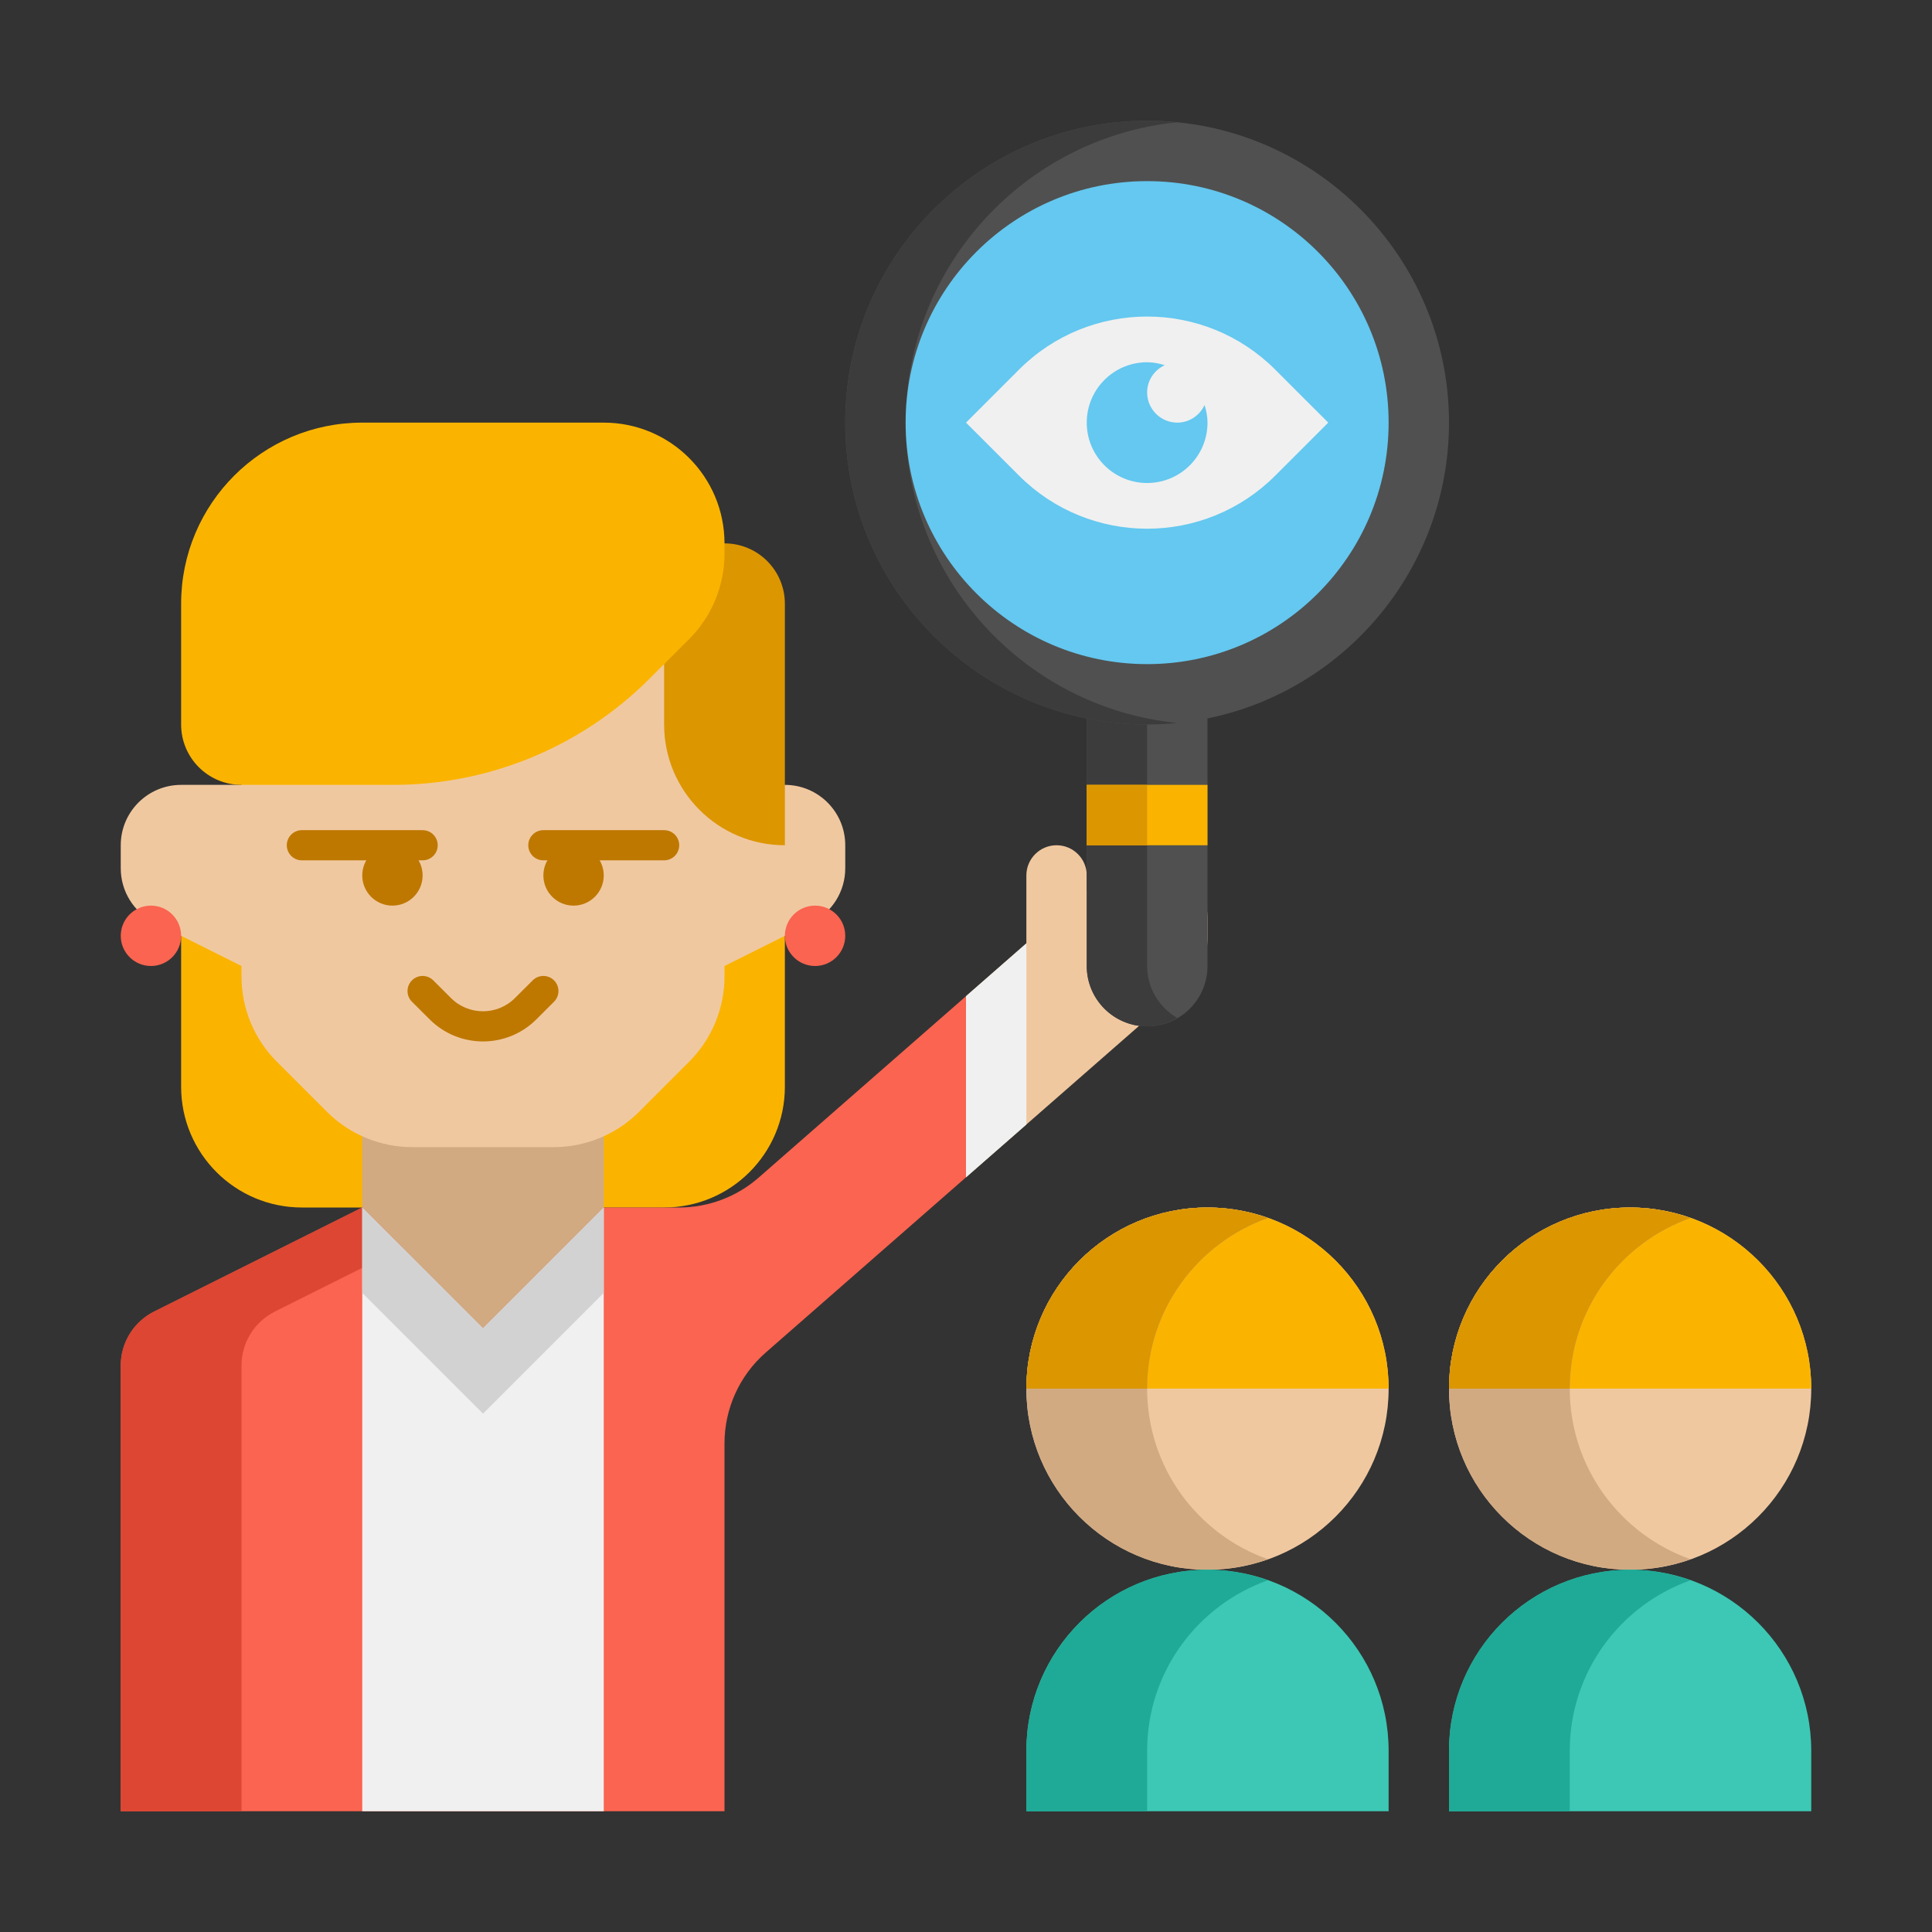 <svg xmlns="http://www.w3.org/2000/svg"  viewBox="0 0 64 64" width="64px" height="64px"><rect x="0" y="0" width="64" height="64" fill="#333333" stroke="none"/><path fill="#FAB400" d="M6,30v6c0,2.209,1.791,4,4,4h12c2.209,0,4-1.791,4-4v-6H6z"/><path fill="#F0C8A0" d="M32,33l4.683-4.098C37.976,27.771,40,28.689,40,30.408v0.685c0,0.577-0.249,1.125-0.683,1.505L32,39V33z"/><polygon fill="#D2AA82" points="12,40 12,36 20,36 20,40 16,44"/><path fill="#FA6450" d="M25.131,39.01C24.402,39.648,23.466,40,22.497,40H20l-4,4l-4-4l-6.894,3.447 C4.428,43.786,4,44.479,4,45.236V60h20V47.815c0-1.154,0.498-2.251,1.366-3.01L32,39v-6L25.131,39.01z"/><path fill="#F0C8A0" d="M26,26h-2v-6c0-1.105-0.895-2-2-2H10c-1.105,0-2,0.895-2,2v6H6c-1.105,0-2,0.895-2,2v0.764 c0,0.758,0.428,1.45,1.106,1.789L8,32v0.343c0,1.061,0.421,2.078,1.172,2.828l1.657,1.657c0.75,0.75,1.768,1.172,2.828,1.172 h4.686c1.061,0,2.078-0.421,2.828-1.172l1.657-1.657c0.75-0.75,1.172-1.768,1.172-2.828V32l2.894-1.447 C27.572,30.214,28,29.521,28,28.764V28C28,26.895,27.105,26,26,26z"/><path fill="#DC9600" d="M26,28L26,28c-2.209,0-4-1.791-4-4v-6h2c1.105,0,2,0.895,2,2V28z"/><path fill="#FAB400" d="M20,14h-8c-3.314,0-6,2.686-6,6v4c0,1.105,0.895,2,2,2h5.029c3.183,0,6.235-1.264,8.485-3.515 l1.314-1.314c0.75-0.75,1.172-1.768,1.172-2.828V18C24,15.791,22.209,14,20,14z"/><path fill="#BE7800" d="M14,28.5h-4c-0.276,0-0.5-0.224-0.5-0.5s0.224-0.5,0.5-0.5h4c0.276,0,0.5,0.224,0.5,0.5 S14.276,28.5,14,28.5z"/><path fill="#BE7800" d="M16,34.499c-0.641,0-1.28-0.244-1.768-0.731l-0.586-0.585c-0.195-0.195-0.195-0.512,0-0.707 s0.512-0.195,0.707,0l0.586,0.585c0.584,0.585,1.537,0.585,2.121,0l0.586-0.585c0.195-0.195,0.512-0.195,0.707,0 s0.195,0.512,0,0.707l-0.586,0.585C17.28,34.255,16.64,34.499,16,34.499z"/><circle cx="13" cy="29" r="1" fill="#BE7800"/><path fill="#BE7800" d="M22,28.5h-4c-0.276,0-0.5-0.224-0.5-0.5s0.224-0.5,0.5-0.5h4c0.276,0,0.5,0.224,0.5,0.5 S22.276,28.5,22,28.5z"/><circle cx="19" cy="29" r="1" fill="#BE7800"/><path fill="#F0C8A0" d="M34,32h2v-3c0-0.552-0.448-1-1-1l0,0c-0.552,0-1,0.448-1,1V32z"/><path fill="#DC4632" d="M9.106,43.447l4.228-2.114L12,40l-6.894,3.447C4.428,43.786,4,44.479,4,45.236V60h4V45.236 C8,44.479,8.428,43.786,9.106,43.447z"/><polygon fill="#F0F0F0" points="34,31.25 32,33 32,39 34,37.25"/><path fill="#505050" d="M38,34L38,34c1.105,0,2-0.895,2-2V22h-4v10C36,33.105,36.895,34,38,34z"/><path fill="#3C3C3C" d="M38,32V22h-2v10c0,1.105,0.895,2,2,2c0.366,0,0.705-0.106,1-0.277C38.405,33.376,38,32.738,38,32z"/><rect width="4" height="2" x="36" y="26" fill="#FAB400"/><rect width="2" height="2" x="36" y="26" fill="#DC9600"/><path fill="#505050" d="M38,24c-5.514,0-10-4.486-10-10S32.486,4,38,4s10,4.486,10,10S43.514,24,38,24z"/><path fill="#3C3C3C" d="M30,14c0-5.177,3.954-9.446,9-9.949C38.671,4.018,38.338,4,38,4c-5.514,0-10,4.486-10,10s4.486,10,10,10 c0.338,0,0.671-0.018,1-0.051C33.954,23.446,30,19.177,30,14z"/><circle cx="38" cy="14" r="8" fill="#64C8F0"/><path fill="#F0F0F0" d="M32,14l1.757-1.757c2.343-2.343,6.142-2.343,8.485,0L44,14l-1.757,1.757 c-2.343,2.343-6.142,2.343-8.485,0L32,14z"/><path fill="#64C8F0" d="M39,14c-0.552,0-1-0.448-1-1c0-0.403,0.241-0.745,0.584-0.903C38.398,12.04,38.205,12,38,12 c-1.105,0-2,0.895-2,2c0,1.105,0.895,2,2,2s2-0.895,2-2c0-0.205-0.04-0.398-0.097-0.584C39.745,13.759,39.403,14,39,14z"/><path fill="#F0C8A0" d="M40,52L40,52c-3.314,0-6-2.686-6-6v0c0-3.314,2.686-6,6-6h0c3.314,0,6,2.686,6,6v0 C46,49.314,43.314,52,40,52z"/><path fill="#FAB400" d="M34,46L34,46c0-3.314,2.686-6,6-6h0c3.314,0,6,2.686,6,6v0H34z"/><path fill="#D2AA82" d="M38,46c0-2.611,1.671-4.827,4-5.651C41.374,40.127,40.702,40,40,40c-3.314,0-6,2.686-6,6s2.686,6,6,6 c0.702,0,1.374-0.127,2-0.349C39.671,50.827,38,48.611,38,46z"/><path fill="#DC9600" d="M42,40.349C41.374,40.127,40.702,40,40,40c-3.314,0-6,2.686-6,6h4C38,43.389,39.671,41.173,42,40.349z"/><path fill="#3CC8B4" d="M46,60H34v-2c0-3.314,2.686-6,6-6h0c3.314,0,6,2.686,6,6V60z"/><path fill="#1EAA96" d="M42,52.349C41.374,52.127,40.702,52,40,52c-3.314,0-6,2.686-6,6v2h4v-2 C38,55.389,39.671,53.173,42,52.349z"/><path fill="#F0C8A0" d="M54,52L54,52c-3.314,0-6-2.686-6-6v0c0-3.314,2.686-6,6-6h0c3.314,0,6,2.686,6,6v0 C60,49.314,57.314,52,54,52z"/><path fill="#FAB400" d="M48,46L48,46c0-3.314,2.686-6,6-6h0c3.314,0,6,2.686,6,6v0H48z"/><path fill="#D2AA82" d="M52,46c0-2.611,1.671-4.827,4-5.651C55.374,40.127,54.702,40,54,40c-3.314,0-6,2.686-6,6s2.686,6,6,6 c0.702,0,1.374-0.127,2-0.349C53.671,50.827,52,48.611,52,46z"/><path fill="#DC9600" d="M56,40.349C55.374,40.127,54.702,40,54,40c-3.314,0-6,2.686-6,6h4C52,43.389,53.671,41.173,56,40.349z"/><path fill="#3CC8B4" d="M60,60H48v-2c0-3.314,2.686-6,6-6h0c3.314,0,6,2.686,6,6V60z"/><path fill="#1EAA96" d="M56,52.349C55.374,52.127,54.702,52,54,52c-3.314,0-6,2.686-6,6v2h4v-2 C52,55.389,53.671,53.173,56,52.349z"/><path fill="#FA6450" d="M27,32L27,32c-0.552,0-1-0.448-1-1v0c0-0.552,0.448-1,1-1h0c0.552,0,1,0.448,1,1v0 C28,31.552,27.552,32,27,32z"/><path fill="#FA6450" d="M5,32L5,32c-0.552,0-1-0.448-1-1v0c0-0.552,0.448-1,1-1h0c0.552,0,1,0.448,1,1v0C6,31.552,5.552,32,5,32z"/><polygon fill="#F0F0F0" points="12,40 12,60 20,60 20,40 16,44"/><polygon fill="#D2D2D2" points="12,40 12,42.829 16,46.829 20,42.829 20,40 16,44"/></svg>